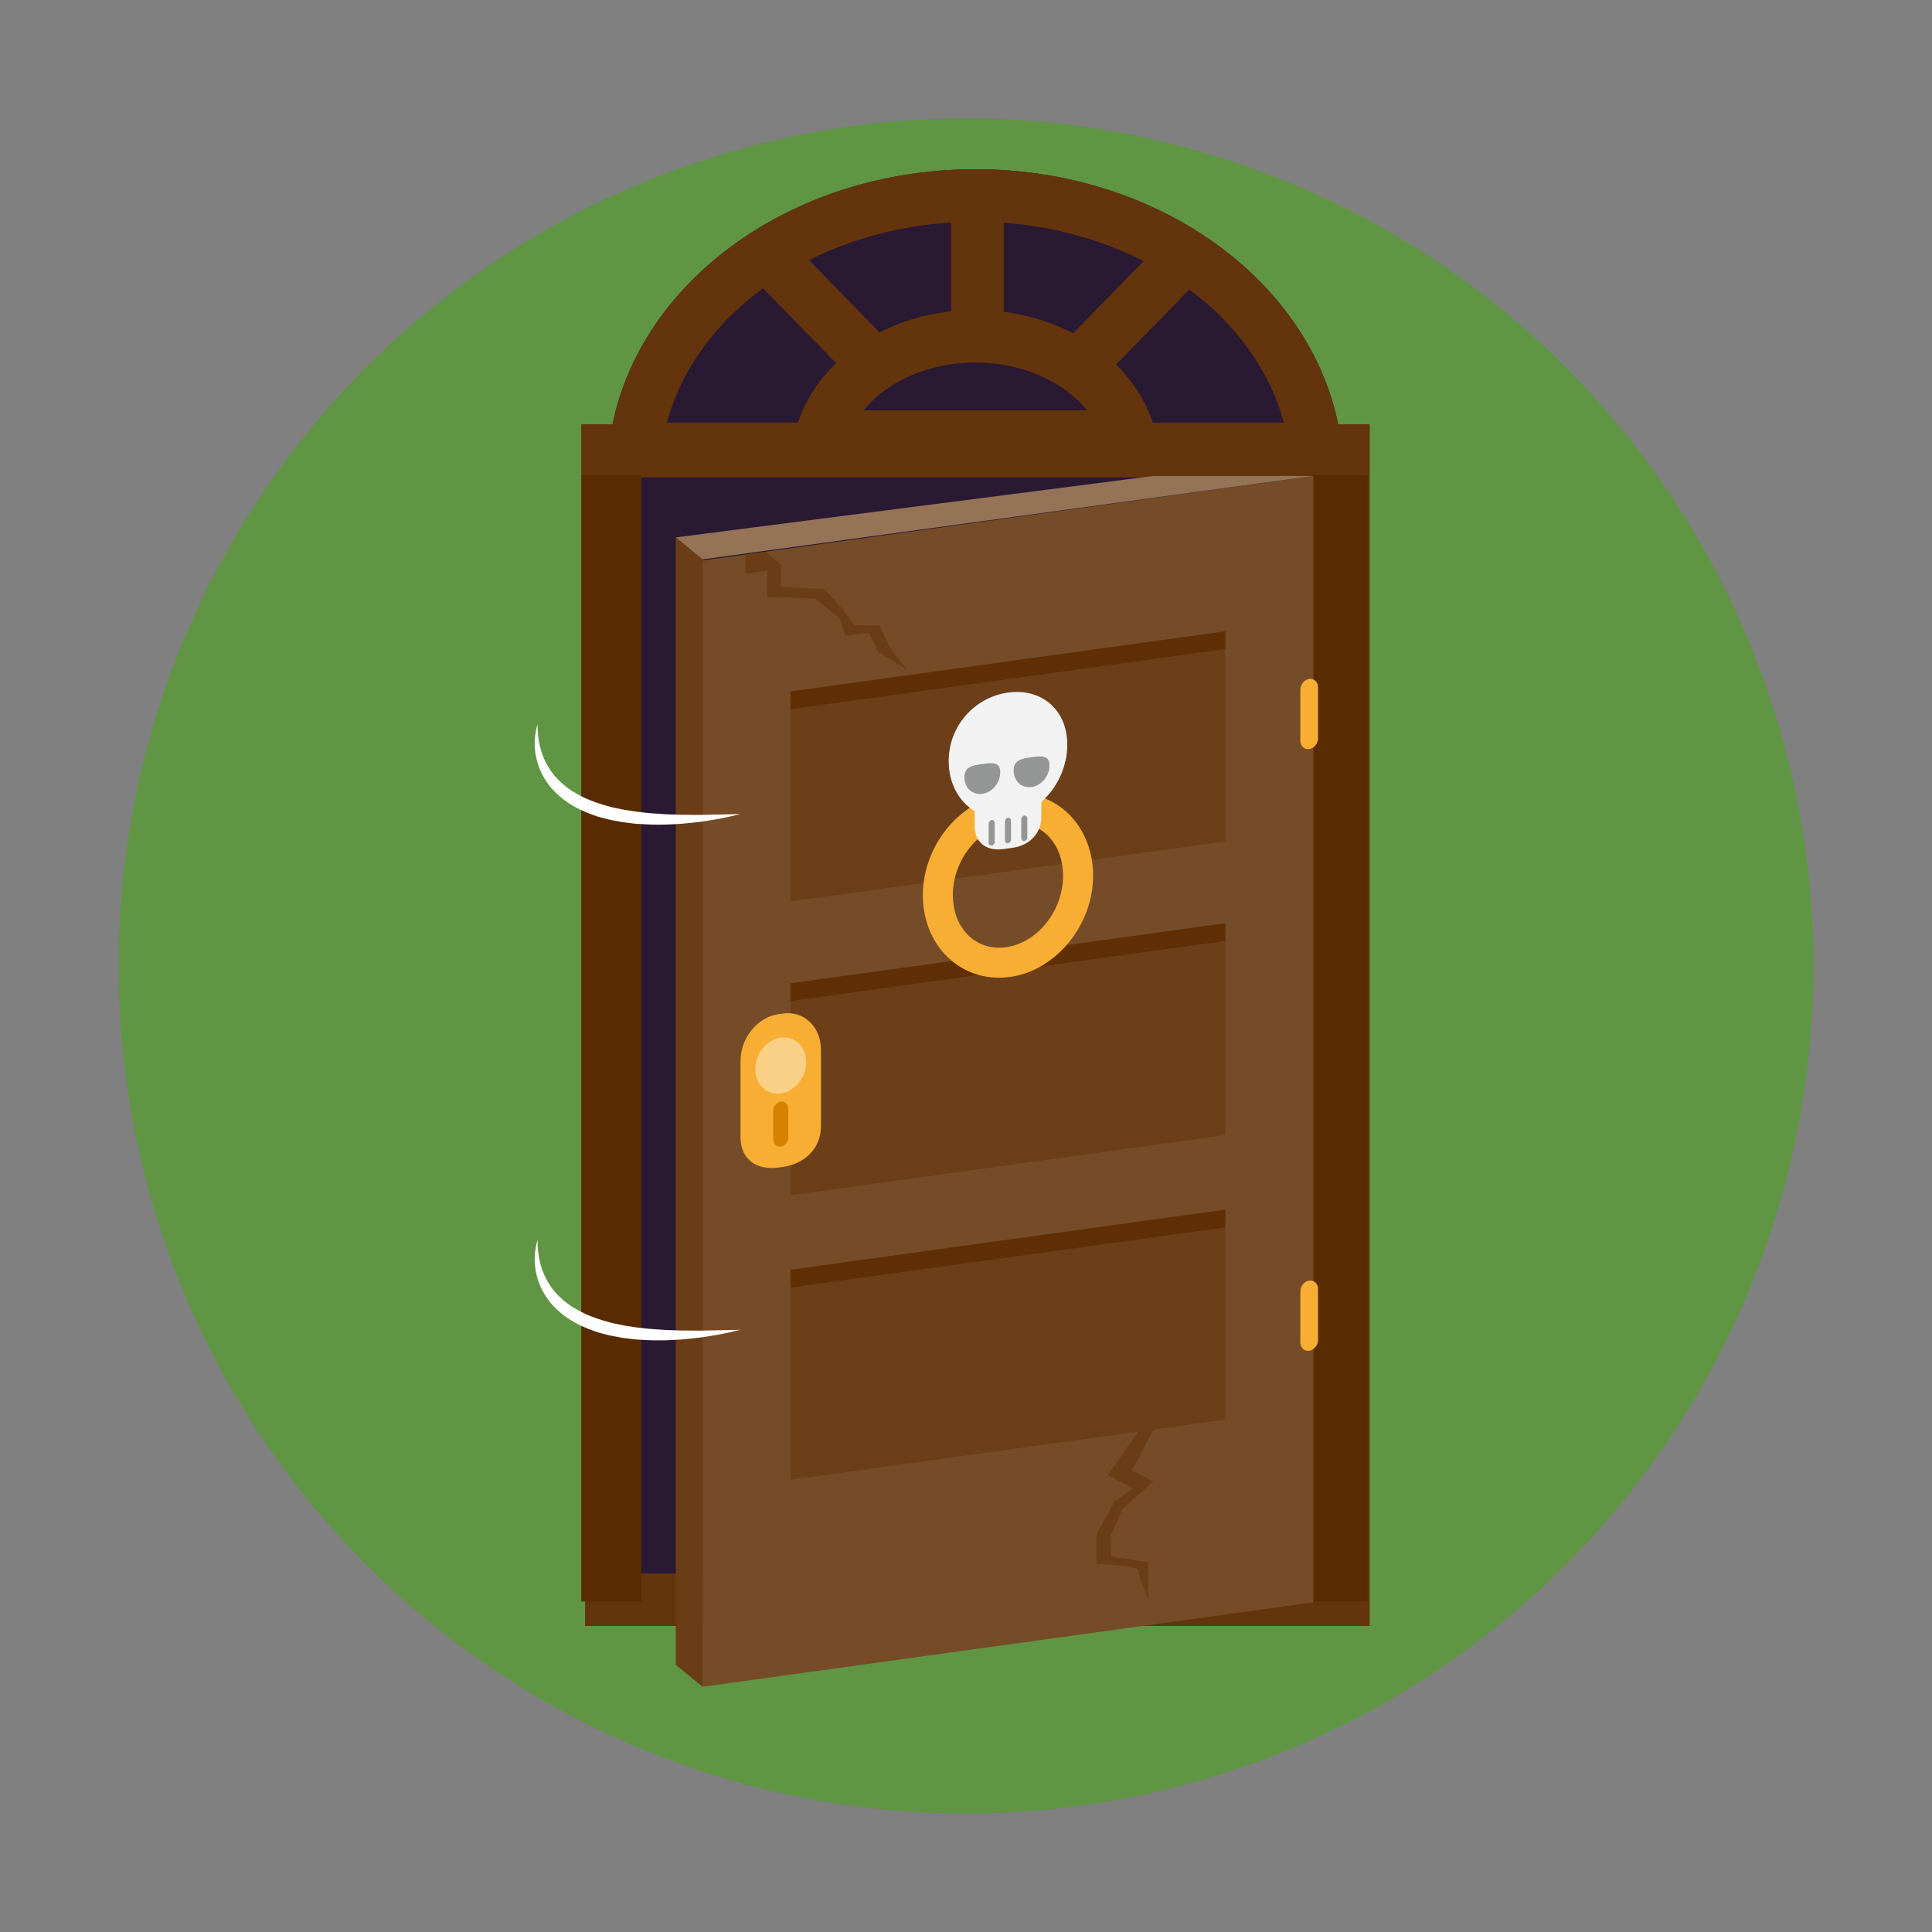<?xml version="1.0" encoding="utf-8"?>
<!-- Generator: Adobe Illustrator 16.0.0, SVG Export Plug-In . SVG Version: 6.00 Build 0)  -->
<!DOCTYPE svg PUBLIC "-//W3C//DTD SVG 1.1 Tiny//EN" "http://www.w3.org/Graphics/SVG/1.1/DTD/svg11-tiny.dtd">
<svg version="1.1" baseProfile="tiny" id="Layer_1" xmlns="http://www.w3.org/2000/svg" xmlns:xlink="http://www.w3.org/1999/xlink"
	 x="0px" y="0px" width="300px" height="300px" viewBox="0 0 300 300" xml:space="preserve">
<rect x="0" y="0" width="300" height="300" fill="#808080" stroke="none"/>
<g>
	<circle fill="#609544" cx="150" cy="150" r="131.6"/>
	<g>
		<rect x="94.923" y="70.041" fill="#2A1932" width="113.685" height="178.363"/>
		<path fill="#64350C" d="M212.686,252.483H90.844V65.962h121.842V252.483z M99.001,244.325h105.527V74.12H99.001V244.325z"/>
	</g>
	<g>
		<g>
			<path fill="#2A1932" d="M208.607,73.777c-0.112-26.247-25.655-47.497-57.154-47.497S94.409,47.53,94.3,73.777H208.607z"/>
			<path fill="#64350C" d="M151.453,34.438c23.442,0,43.135,13.389,47.898,31.182h-95.797
				C108.316,47.827,128.01,34.438,151.453,34.438 M151.453,26.28c-31.499,0-57.044,21.25-57.153,47.497h114.308
				C208.495,47.53,182.952,26.28,151.453,26.28L151.453,26.28z"/>
		</g>
		<path fill="#64350C" d="M151.453,56.291c7.313,0,13.75,2.975,17.357,7.432h-34.715C137.703,59.267,144.141,56.291,151.453,56.291
			 M151.453,48.133c-15.75,0-28.522,10.625-28.578,23.748h57.154C179.976,58.758,167.203,48.133,151.453,48.133L151.453,48.133z"/>
		<rect x="147.693" y="29.967" fill="#64350C" width="8.157" height="21.389"/>
		
			<rect x="171.51" y="37.584" transform="matrix(0.716 0.698 -0.698 0.716 83.733 -108.874)" fill="#64350C" width="8.157" height="21.644"/>
		
			<rect x="116.961" y="44.327" transform="matrix(0.699 0.716 -0.716 0.699 73.154 -76.844)" fill="#64350C" width="21.646" height="8.158"/>
	</g>
	<rect x="90.254" y="65.883" fill="#64350C" width="122.398" height="7.895"/>
	<rect x="90.254" y="73.777" fill="#582B00" width="9.338" height="174.9"/>
	<rect x="203.021" y="73.777" fill="#582B00" width="9.338" height="174.9"/>
	<g>
		<polygon fill="#764C28" points="203.941,248.808 109.095,261.922 109.095,87.021 203.941,73.907 		"/>
		<polygon fill="#6C3F19" points="190.291,130.637 122.745,139.977 122.745,107.369 190.291,98.029 		"/>
		<polygon fill="#602F06" points="122.745,107.369 122.745,110.123 190.291,100.783 190.291,98.029 		"/>
		<polygon fill="#6C3F19" points="190.291,176.263 122.745,185.602 122.745,152.994 190.291,143.655 		"/>
		<polygon fill="#6C3F19" points="190.291,220.438 122.745,229.777 122.745,197.17 190.291,187.831 		"/>
		<g>
			<path fill="#F8AE32" d="M127.48,174.86c0,3.558-2.636,5.884-5.889,6.334l-0.709,0.098c-3.254,0.45-5.891-1.147-5.891-4.705
				v-11.855c0-3.558,2.637-6.805,5.891-7.255l0.709-0.098c3.253-0.45,5.889,2.068,5.889,5.626V174.86z"/>
			<path fill="#FACF86" d="M125.204,164.91c0,2.396-1.775,4.583-3.967,4.886c-2.191,0.304-3.966-1.392-3.966-3.79
				c0-2.395,1.774-4.582,3.966-4.885S125.204,162.516,125.204,164.91z"/>
			<path fill="#D48200" d="M122.415,176.592c0,0.711-0.527,1.36-1.178,1.45l0,0c-0.651,0.09-1.179-0.414-1.179-1.125v-4.406
				c0-0.712,0.527-1.361,1.179-1.451l0,0c0.65-0.09,1.178,0.413,1.178,1.126V176.592z"/>
		</g>
		<polygon fill="#602F06" points="122.745,152.686 122.745,155.439 190.291,146.1 190.291,143.347 		"/>
		<polygon fill="#602F06" points="122.745,197.17 122.745,199.924 190.291,190.585 190.291,187.831 		"/>
		<g>
			<path fill="#F8AE32" d="M155.141,151.818c-6.75,0-11.841-5.516-11.841-12.83c0-7.686,5.787-14.738,12.901-15.722
				c0.566-0.078,1.138-0.118,1.699-0.118c6.749,0,11.838,5.516,11.838,12.829c0,7.686-5.786,14.738-12.898,15.723
				C156.272,151.778,155.701,151.818,155.141,151.818z M157.899,127.808c-0.348,0-0.705,0.024-1.061,0.074
				c-4.897,0.677-8.881,5.659-8.881,11.106c0,4.734,3.021,8.171,7.183,8.171c0.348,0,0.705-0.024,1.06-0.074
				c4.896-0.677,8.878-5.66,8.878-11.107C165.079,131.243,162.06,127.808,157.899,127.808z"/>
			<g>
				<path fill="#F2F2F2" d="M165.725,115.641c0,5.56-4.121,10.637-9.205,11.34s-9.207-3.234-9.207-8.794
					c0-5.561,4.123-9.94,9.207-10.644S165.725,110.08,165.725,115.641z"/>
				<path fill="#F2F2F2" d="M161.697,126.854c0,2.689-1.995,4.45-4.456,4.79l-1.444,0.2c-2.462,0.34-4.455-0.869-4.455-3.559v-5.359
					c0-2.689,1.993-5.146,4.455-5.486l1.444-0.2c2.461-0.34,4.456,1.565,4.456,4.255V126.854z"/>
				<path fill="#949696" d="M154.453,130.719c0,0.284-0.21,0.544-0.469,0.58l0,0c-0.261,0.035-0.471-0.166-0.471-0.45v-2.938
					c0-0.284,0.21-0.543,0.471-0.58l0,0c0.259-0.035,0.469,0.166,0.469,0.45V130.719z"/>
				<path fill="#949696" d="M156.989,130.368c0,0.284-0.21,0.544-0.47,0.579l0,0c-0.26,0.037-0.472-0.164-0.472-0.449v-2.938
					c0-0.285,0.212-0.545,0.472-0.58l0,0c0.26-0.036,0.47,0.165,0.47,0.449V130.368z"/>
				<path fill="#949696" d="M159.524,130.018c0,0.284-0.21,0.544-0.472,0.58l0,0c-0.259,0.035-0.47-0.166-0.47-0.449v-2.939
					c0-0.283,0.211-0.543,0.47-0.579l0,0c0.262-0.036,0.472,0.165,0.472,0.449V130.018z"/>
				<path fill="#949696" d="M155.316,119.923c0,1.635-1.246,3.13-2.783,3.343s-2.784-0.938-2.784-2.573
					c0-1.634,1.247-1.843,2.784-2.056S155.316,118.289,155.316,119.923z"/>
				<path fill="#949696" d="M162.962,118.865c0,1.635-1.245,3.131-2.783,3.344c-1.538,0.212-2.784-0.939-2.784-2.574
					c0-1.633,1.246-1.843,2.784-2.055C161.717,117.367,162.962,117.231,162.962,118.865z"/>
			</g>
		</g>
		<polygon fill="#6A3D16" points="115.769,86.1 115.769,89.072 119.111,88.61 119.111,92.697 126.585,92.954 130.386,96.085 
			131.306,98.754 134.875,98.261 136.419,101.273 140.747,103.9 138.19,100.599 136.616,97.16 132.683,97.059 130.883,94.637 
			127.961,91.474 121.238,91.112 121.236,87.671 118.915,85.664 		"/>
		<path fill="#F8AE32" d="M204.668,114.623c0,0.831-0.616,1.592-1.377,1.696l0,0c-0.76,0.105-1.376-0.484-1.376-1.315v-7.882
			c0-0.832,0.616-1.591,1.376-1.696l0,0c0.761-0.105,1.377,0.483,1.377,1.315V114.623z"/>
		<path fill="#F8AE32" d="M204.668,208.051c0,0.83-0.616,1.59-1.377,1.695l0,0c-0.76,0.105-1.376-0.484-1.376-1.314v-7.883
			c0-0.832,0.616-1.591,1.376-1.696l0,0c0.761-0.104,1.377,0.483,1.377,1.315V208.051z"/>
		<path fill="#6A3D16" d="M176.739,222.312l-4.721,6.745l3.934,2.038l-2.95,2.128l-2.753,5.111v4.518c0,0,6.49,0.179,6.49,1.039
			s1.574,4.514,1.574,4.514v-5.807l-5.705-0.932l-0.196-2.985l1.869-4.345l4.818-4.322l-3.343-1.688l3.343-6.341L176.739,222.312z"
			/>
		<polygon fill="#6A3D16" points="104.934,83.447 109.095,86.855 109.095,261.922 104.934,258.514 		"/>
		<polygon fill="#947357" points="104.934,83.447 109.095,86.855 203.941,73.907 179.1,73.907 		"/>
	</g>
	<path fill="#FFFFFF" d="M83.5,112.439c0,0-0.052,0.639,0.047,1.721c0.123,1.075,0.384,2.613,1.195,4.208
		c0.414,0.786,0.912,1.606,1.593,2.349c0.687,0.733,1.479,1.437,2.394,2.049c0.946,0.566,1.939,1.136,3.044,1.551
		c1.092,0.433,2.252,0.769,3.424,1.074l1.786,0.366c0.603,0.093,1.203,0.186,1.798,0.277c1.201,0.142,2.387,0.282,3.547,0.329
		c1.155,0.111,2.283,0.108,3.352,0.154c1.073,0.008,2.087,0.017,3.023,0.023c3.773-0.078,6.288-0.131,6.288-0.131
		s-0.616,0.143-1.694,0.393c-0.542,0.106-1.196,0.28-1.958,0.397c-0.761,0.12-1.62,0.275-2.562,0.409
		c-0.945,0.098-1.97,0.233-3.06,0.317c-1.092,0.045-2.244,0.149-3.444,0.129c-1.199,0.011-2.44-0.07-3.704-0.155
		c-0.63-0.078-1.266-0.156-1.904-0.236l-1.91-0.358c-0.632-0.159-1.267-0.315-1.894-0.493c-0.616-0.225-1.241-0.403-1.834-0.678
		c-1.204-0.488-2.339-1.128-3.356-1.863c-0.997-0.77-1.892-1.617-2.575-2.559c-0.687-0.936-1.185-1.924-1.5-2.872
		c-0.656-1.899-0.618-3.578-0.488-4.687C83.257,113.033,83.5,112.439,83.5,112.439z"/>
	<path fill="#FFFFFF" d="M83.5,192.519c0,0-0.052,0.639,0.047,1.722c0.123,1.074,0.384,2.612,1.195,4.207
		c0.414,0.787,0.912,1.606,1.593,2.349c0.687,0.733,1.479,1.437,2.394,2.049c0.946,0.566,1.939,1.136,3.044,1.55
		c1.092,0.434,2.252,0.77,3.424,1.074l1.786,0.367c0.603,0.094,1.203,0.186,1.798,0.277c1.201,0.142,2.387,0.281,3.547,0.33
		c1.155,0.11,2.283,0.107,3.352,0.153c1.073,0.009,2.087,0.017,3.023,0.024c3.773-0.079,6.288-0.132,6.288-0.132
		s-0.616,0.143-1.694,0.393c-0.542,0.106-1.196,0.28-1.958,0.397c-0.761,0.121-1.62,0.275-2.562,0.41
		c-0.945,0.097-1.97,0.232-3.06,0.316c-1.092,0.045-2.244,0.148-3.444,0.129c-1.199,0.012-2.44-0.07-3.704-0.155
		c-0.63-0.078-1.266-0.157-1.904-0.235l-1.91-0.359c-0.632-0.158-1.267-0.315-1.894-0.493c-0.616-0.225-1.241-0.403-1.834-0.679
		c-1.204-0.487-2.339-1.127-3.356-1.861c-0.997-0.771-1.892-1.618-2.575-2.56c-0.687-0.936-1.185-1.924-1.5-2.872
		c-0.656-1.9-0.618-3.578-0.488-4.687C83.257,193.112,83.5,192.519,83.5,192.519z"/>
</g>
</svg>
